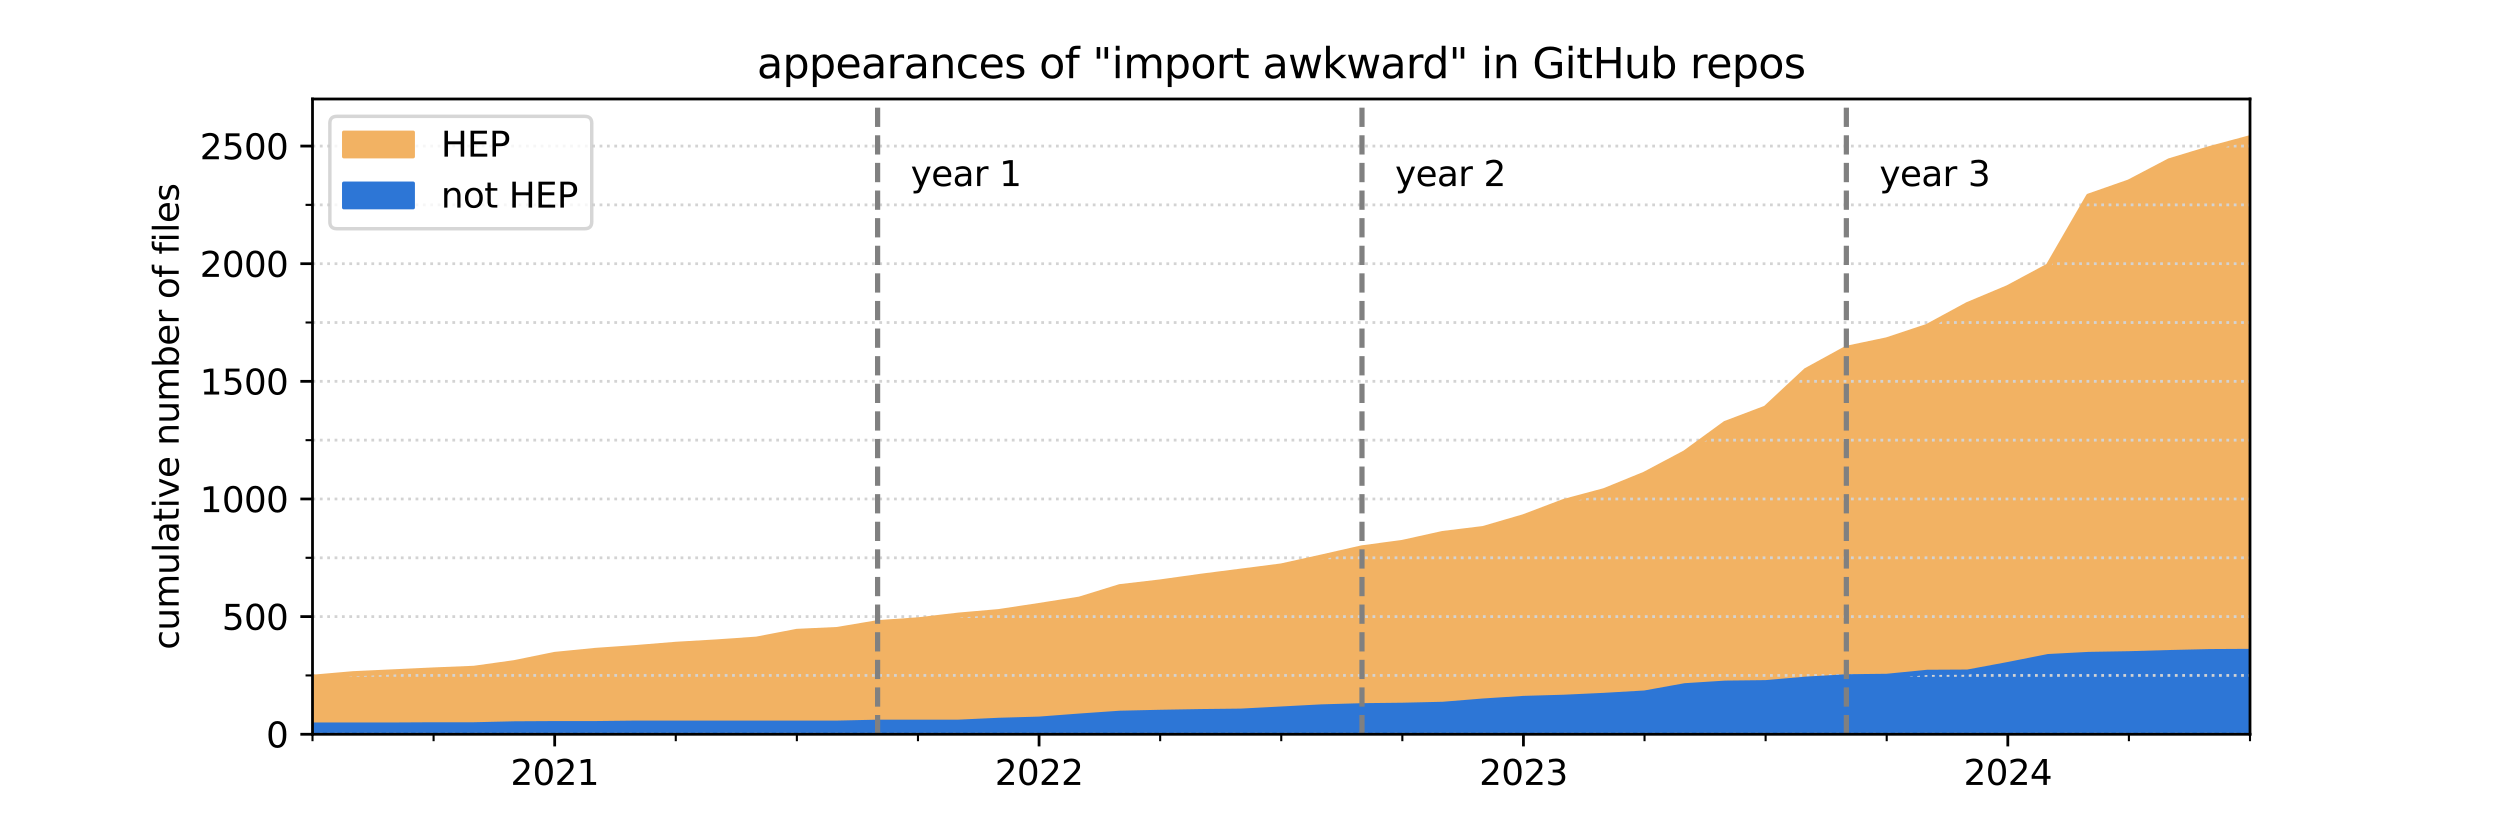 <?xml version="1.0" encoding="utf-8" standalone="no"?>
<!DOCTYPE svg PUBLIC "-//W3C//DTD SVG 1.1//EN"
  "http://www.w3.org/Graphics/SVG/1.1/DTD/svg11.dtd">
<svg xmlns:xlink="http://www.w3.org/1999/xlink" width="720pt" height="237.6pt" viewBox="0 0 720 237.6" xmlns="http://www.w3.org/2000/svg" version="1.1">
 <defs>
  <style type="text/css">*{stroke-linejoin: round; stroke-linecap: butt}</style>
 </defs>
 <g id="figure_1">
  <g id="patch_1">
   <path d="M 0 237.6 
L 720 237.6 
L 720 0 
L 0 0 
z
" style="fill: #ffffff"/>
  </g>
  <g id="axes_1">
   <g id="patch_2">
    <path d="M 90 211.464 
L 648 211.464 
L 648 28.512 
L 90 28.512 
z
" style="fill: #ffffff"/>
   </g>
   <g id="PolyCollection_1">
    <path d="M -189 211.464 
L -189 211.464 
L -177.375 211.464 
L -165.75 211.464 
L -154.125 211.464 
L -142.5 211.464 
L -130.875 211.464 
L -119.25 211.464 
L -107.625 211.464 
L -96 211.464 
L -84.375 211.464 
L -72.75 211.464 
L -61.125 211.464 
L -49.5 211.464 
L -37.875 211.464 
L -26.25 211.464 
L -14.625 211.464 
L -3 211.464 
L 8.625 211.464 
L 20.25 211.464 
L 31.875 211.464 
L 43.5 211.464 
L 55.125 211.464 
L 66.75 211.464 
L 78.375 211.464 
L 90 211.464 
L 101.625 211.464 
L 113.25 211.464 
L 124.875 211.464 
L 136.5 211.464 
L 148.125 211.464 
L 159.75 211.464 
L 171.375 211.464 
L 183 211.464 
L 194.625 211.464 
L 206.25 211.464 
L 217.875 211.464 
L 229.5 211.464 
L 241.125 211.464 
L 252.75 211.464 
L 264.375 211.464 
L 276 211.464 
L 287.625 211.464 
L 299.25 211.464 
L 310.875 211.464 
L 322.5 211.464 
L 334.125 211.464 
L 345.75 211.464 
L 357.375 211.464 
L 369 211.464 
L 380.625 211.464 
L 392.25 211.464 
L 403.875 211.464 
L 415.5 211.464 
L 427.125 211.464 
L 438.75 211.464 
L 450.375 211.464 
L 462 211.464 
L 473.625 211.464 
L 485.25 211.464 
L 496.875 211.464 
L 508.5 211.464 
L 520.125 211.464 
L 531.75 211.464 
L 543.375 211.464 
L 555 211.464 
L 566.625 211.464 
L 578.25 211.464 
L 589.875 211.464 
L 601.5 211.464 
L 613.125 211.464 
L 624.75 211.464 
L 636.375 211.464 
L 648 211.464 
L 659.625 211.464 
L 659.625 187.612 
L 659.625 187.612 
L 648 187.612 
L 636.375 187.68 
L 624.75 187.951 
L 613.125 188.29 
L 601.5 188.493 
L 589.875 189.103 
L 578.25 191.407 
L 566.625 193.575 
L 555 193.643 
L 543.375 194.795 
L 531.75 194.931 
L 520.125 195.608 
L 508.5 196.625 
L 496.875 196.76 
L 485.25 197.505 
L 473.625 199.606 
L 462 200.284 
L 450.375 200.826 
L 438.75 201.164 
L 427.125 201.91 
L 415.5 202.858 
L 403.875 203.13 
L 392.25 203.265 
L 380.625 203.604 
L 369 204.214 
L 357.375 204.824 
L 345.75 204.959 
L 334.125 205.162 
L 322.5 205.433 
L 310.875 206.246 
L 299.25 207.127 
L 287.625 207.466 
L 276 208.008 
L 264.375 208.008 
L 252.75 208.008 
L 241.125 208.279 
L 229.5 208.279 
L 217.875 208.279 
L 206.25 208.279 
L 194.625 208.279 
L 183 208.279 
L 171.375 208.415 
L 159.75 208.415 
L 148.125 208.483 
L 136.5 208.754 
L 124.875 208.754 
L 113.25 208.821 
L 101.625 208.821 
L 90 208.821 
L 78.375 208.821 
L 66.75 208.957 
L 55.125 211.464 
L 43.5 211.464 
L 31.875 211.464 
L 20.25 211.464 
L 8.625 211.464 
L -3 211.464 
L -14.625 211.464 
L -26.25 211.464 
L -37.875 211.464 
L -49.5 211.464 
L -61.125 211.464 
L -72.75 211.464 
L -84.375 211.464 
L -96 211.464 
L -107.625 211.464 
L -119.25 211.464 
L -130.875 211.464 
L -142.5 211.464 
L -154.125 211.464 
L -165.75 211.464 
L -177.375 211.464 
L -189 211.464 
z
" clip-path="url(#p919031e288)" style="fill: #2d76d6; stroke: #2d76d6"/>
   </g>
   <g id="PolyCollection_2">
    <path d="M -189 211.328 
L -189 211.464 
L -177.375 211.464 
L -165.75 211.464 
L -154.125 211.464 
L -142.5 211.464 
L -130.875 211.464 
L -119.25 211.464 
L -107.625 211.464 
L -96 211.464 
L -84.375 211.464 
L -72.75 211.464 
L -61.125 211.464 
L -49.5 211.464 
L -37.875 211.464 
L -26.25 211.464 
L -14.625 211.464 
L -3 211.464 
L 8.625 211.464 
L 20.25 211.464 
L 31.875 211.464 
L 43.5 211.464 
L 55.125 211.464 
L 66.75 208.957 
L 78.375 208.821 
L 90 208.821 
L 101.625 208.821 
L 113.25 208.821 
L 124.875 208.754 
L 136.5 208.754 
L 148.125 208.483 
L 159.75 208.415 
L 171.375 208.415 
L 183 208.279 
L 194.625 208.279 
L 206.25 208.279 
L 217.875 208.279 
L 229.5 208.279 
L 241.125 208.279 
L 252.75 208.008 
L 264.375 208.008 
L 276 208.008 
L 287.625 207.466 
L 299.25 207.127 
L 310.875 206.246 
L 322.5 205.433 
L 334.125 205.162 
L 345.75 204.959 
L 357.375 204.824 
L 369 204.214 
L 380.625 203.604 
L 392.25 203.265 
L 403.875 203.13 
L 415.5 202.858 
L 427.125 201.91 
L 438.75 201.164 
L 450.375 200.826 
L 462 200.284 
L 473.625 199.606 
L 485.25 197.505 
L 496.875 196.76 
L 508.5 196.625 
L 520.125 195.608 
L 531.75 194.931 
L 543.375 194.795 
L 555 193.643 
L 566.625 193.575 
L 578.25 191.407 
L 589.875 189.103 
L 601.5 188.493 
L 613.125 188.29 
L 624.75 187.951 
L 636.375 187.68 
L 648 187.612 
L 659.625 187.612 
L 659.625 39.489 
L 659.625 39.489 
L 648 39.692 
L 636.375 42.809 
L 624.75 46.333 
L 613.125 52.431 
L 601.5 56.497 
L 589.875 76.622 
L 578.25 82.856 
L 566.625 87.734 
L 555 94.036 
L 543.375 97.898 
L 531.75 100.338 
L 520.125 106.707 
L 508.5 117.549 
L 496.875 121.953 
L 485.25 130.423 
L 473.625 136.589 
L 462 141.332 
L 450.375 144.449 
L 438.75 148.854 
L 427.125 152.242 
L 415.5 153.665 
L 403.875 156.24 
L 392.25 157.798 
L 380.625 160.441 
L 369 163.016 
L 357.375 164.506 
L 345.75 165.997 
L 334.125 167.623 
L 322.5 168.978 
L 310.875 172.57 
L 299.25 174.399 
L 287.625 176.161 
L 276 177.177 
L 264.375 178.533 
L 252.75 179.346 
L 241.125 181.311 
L 229.5 181.853 
L 217.875 184.089 
L 206.25 184.902 
L 194.625 185.58 
L 183 186.528 
L 171.375 187.341 
L 159.75 188.493 
L 148.125 190.865 
L 136.5 192.491 
L 124.875 192.966 
L 113.25 193.508 
L 101.625 194.05 
L 90 195.066 
L 78.375 196.218 
L 66.75 197.641 
L 55.125 200.284 
L 43.5 200.419 
L 31.875 200.758 
L 20.25 201.3 
L 8.625 201.842 
L -3 201.978 
L -14.625 202.045 
L -26.25 202.655 
L -37.875 202.926 
L -49.5 204.824 
L -61.125 205.027 
L -72.75 206.992 
L -84.375 207.398 
L -96 207.737 
L -107.625 208.144 
L -119.25 208.686 
L -130.875 209.702 
L -142.5 210.312 
L -154.125 210.854 
L -165.75 211.193 
L -177.375 211.261 
L -189 211.328 
z
" clip-path="url(#p919031e288)" style="fill: #f2b263; stroke: #f2b263"/>
   </g>
   <g id="matplotlib.axis_1">
    <g id="xtick_1">
     <g id="line2d_1">
      <defs>
       <path id="m7199a4d12b" d="M 0 0 
L 0 3.5 
" style="stroke: #000000; stroke-width: 0.8"/>
      </defs>
      <g>
       <use xlink:href="#m7199a4d12b" x="159.75" y="211.464" style="stroke: #000000; stroke-width: 0.8"/>
      </g>
     </g>
     <g id="text_1">
      <!-- 2021 -->
      <g transform="translate(147.025 226.062) scale(0.1 -0.1)">
       <defs>
        <path id="DejaVuSans-32" d="M 1228 531 
L 3431 531 
L 3431 0 
L 469 0 
L 469 531 
Q 828 903 1448 1529 
Q 2069 2156 2228 2338 
Q 2531 2678 2651 2914 
Q 2772 3150 2772 3378 
Q 2772 3750 2511 3984 
Q 2250 4219 1831 4219 
Q 1534 4219 1204 4116 
Q 875 4013 500 3803 
L 500 4441 
Q 881 4594 1212 4672 
Q 1544 4750 1819 4750 
Q 2544 4750 2975 4387 
Q 3406 4025 3406 3419 
Q 3406 3131 3298 2873 
Q 3191 2616 2906 2266 
Q 2828 2175 2409 1742 
Q 1991 1309 1228 531 
z
" transform="scale(0.016)"/>
        <path id="DejaVuSans-30" d="M 2034 4250 
Q 1547 4250 1301 3770 
Q 1056 3291 1056 2328 
Q 1056 1369 1301 889 
Q 1547 409 2034 409 
Q 2525 409 2770 889 
Q 3016 1369 3016 2328 
Q 3016 3291 2770 3770 
Q 2525 4250 2034 4250 
z
M 2034 4750 
Q 2819 4750 3233 4129 
Q 3647 3509 3647 2328 
Q 3647 1150 3233 529 
Q 2819 -91 2034 -91 
Q 1250 -91 836 529 
Q 422 1150 422 2328 
Q 422 3509 836 4129 
Q 1250 4750 2034 4750 
z
" transform="scale(0.016)"/>
        <path id="DejaVuSans-31" d="M 794 531 
L 1825 531 
L 1825 4091 
L 703 3866 
L 703 4441 
L 1819 4666 
L 2450 4666 
L 2450 531 
L 3481 531 
L 3481 0 
L 794 0 
L 794 531 
z
" transform="scale(0.016)"/>
       </defs>
       <use xlink:href="#DejaVuSans-32"/>
       <use xlink:href="#DejaVuSans-30" x="63.623"/>
       <use xlink:href="#DejaVuSans-32" x="127.246"/>
       <use xlink:href="#DejaVuSans-31" x="190.869"/>
      </g>
     </g>
    </g>
    <g id="xtick_2">
     <g id="line2d_2">
      <g>
       <use xlink:href="#m7199a4d12b" x="299.25" y="211.464" style="stroke: #000000; stroke-width: 0.8"/>
      </g>
     </g>
     <g id="text_2">
      <!-- 2022 -->
      <g transform="translate(286.525 226.062) scale(0.1 -0.1)">
       <use xlink:href="#DejaVuSans-32"/>
       <use xlink:href="#DejaVuSans-30" x="63.623"/>
       <use xlink:href="#DejaVuSans-32" x="127.246"/>
       <use xlink:href="#DejaVuSans-32" x="190.869"/>
      </g>
     </g>
    </g>
    <g id="xtick_3">
     <g id="line2d_3">
      <g>
       <use xlink:href="#m7199a4d12b" x="438.75" y="211.464" style="stroke: #000000; stroke-width: 0.8"/>
      </g>
     </g>
     <g id="text_3">
      <!-- 2023 -->
      <g transform="translate(426.025 226.062) scale(0.1 -0.1)">
       <defs>
        <path id="DejaVuSans-33" d="M 2597 2516 
Q 3050 2419 3304 2112 
Q 3559 1806 3559 1356 
Q 3559 666 3084 287 
Q 2609 -91 1734 -91 
Q 1441 -91 1130 -33 
Q 819 25 488 141 
L 488 750 
Q 750 597 1062 519 
Q 1375 441 1716 441 
Q 2309 441 2620 675 
Q 2931 909 2931 1356 
Q 2931 1769 2642 2001 
Q 2353 2234 1838 2234 
L 1294 2234 
L 1294 2753 
L 1863 2753 
Q 2328 2753 2575 2939 
Q 2822 3125 2822 3475 
Q 2822 3834 2567 4026 
Q 2313 4219 1838 4219 
Q 1578 4219 1281 4162 
Q 984 4106 628 3988 
L 628 4550 
Q 988 4650 1302 4700 
Q 1616 4750 1894 4750 
Q 2613 4750 3031 4423 
Q 3450 4097 3450 3541 
Q 3450 3153 3228 2886 
Q 3006 2619 2597 2516 
z
" transform="scale(0.016)"/>
       </defs>
       <use xlink:href="#DejaVuSans-32"/>
       <use xlink:href="#DejaVuSans-30" x="63.623"/>
       <use xlink:href="#DejaVuSans-32" x="127.246"/>
       <use xlink:href="#DejaVuSans-33" x="190.869"/>
      </g>
     </g>
    </g>
    <g id="xtick_4">
     <g id="line2d_4">
      <g>
       <use xlink:href="#m7199a4d12b" x="578.25" y="211.464" style="stroke: #000000; stroke-width: 0.8"/>
      </g>
     </g>
     <g id="text_4">
      <!-- 2024 -->
      <g transform="translate(565.525 226.062) scale(0.1 -0.1)">
       <defs>
        <path id="DejaVuSans-34" d="M 2419 4116 
L 825 1625 
L 2419 1625 
L 2419 4116 
z
M 2253 4666 
L 3047 4666 
L 3047 1625 
L 3713 1625 
L 3713 1100 
L 3047 1100 
L 3047 0 
L 2419 0 
L 2419 1100 
L 313 1100 
L 313 1709 
L 2253 4666 
z
" transform="scale(0.016)"/>
       </defs>
       <use xlink:href="#DejaVuSans-32"/>
       <use xlink:href="#DejaVuSans-30" x="63.623"/>
       <use xlink:href="#DejaVuSans-32" x="127.246"/>
       <use xlink:href="#DejaVuSans-34" x="190.869"/>
      </g>
     </g>
    </g>
    <g id="xtick_5">
     <g id="line2d_5">
      <defs>
       <path id="m612f561c1b" d="M 0 0 
L 0 2 
" style="stroke: #000000; stroke-width: 0.6"/>
      </defs>
      <g>
       <use xlink:href="#m612f561c1b" x="90" y="211.464" style="stroke: #000000; stroke-width: 0.6"/>
      </g>
     </g>
    </g>
    <g id="xtick_6">
     <g id="line2d_6">
      <g>
       <use xlink:href="#m612f561c1b" x="124.875" y="211.464" style="stroke: #000000; stroke-width: 0.6"/>
      </g>
     </g>
    </g>
    <g id="xtick_7">
     <g id="line2d_7">
      <g>
       <use xlink:href="#m612f561c1b" x="194.625" y="211.464" style="stroke: #000000; stroke-width: 0.6"/>
      </g>
     </g>
    </g>
    <g id="xtick_8">
     <g id="line2d_8">
      <g>
       <use xlink:href="#m612f561c1b" x="229.5" y="211.464" style="stroke: #000000; stroke-width: 0.6"/>
      </g>
     </g>
    </g>
    <g id="xtick_9">
     <g id="line2d_9">
      <g>
       <use xlink:href="#m612f561c1b" x="264.375" y="211.464" style="stroke: #000000; stroke-width: 0.6"/>
      </g>
     </g>
    </g>
    <g id="xtick_10">
     <g id="line2d_10">
      <g>
       <use xlink:href="#m612f561c1b" x="334.125" y="211.464" style="stroke: #000000; stroke-width: 0.6"/>
      </g>
     </g>
    </g>
    <g id="xtick_11">
     <g id="line2d_11">
      <g>
       <use xlink:href="#m612f561c1b" x="369" y="211.464" style="stroke: #000000; stroke-width: 0.6"/>
      </g>
     </g>
    </g>
    <g id="xtick_12">
     <g id="line2d_12">
      <g>
       <use xlink:href="#m612f561c1b" x="403.875" y="211.464" style="stroke: #000000; stroke-width: 0.6"/>
      </g>
     </g>
    </g>
    <g id="xtick_13">
     <g id="line2d_13">
      <g>
       <use xlink:href="#m612f561c1b" x="473.625" y="211.464" style="stroke: #000000; stroke-width: 0.6"/>
      </g>
     </g>
    </g>
    <g id="xtick_14">
     <g id="line2d_14">
      <g>
       <use xlink:href="#m612f561c1b" x="508.5" y="211.464" style="stroke: #000000; stroke-width: 0.6"/>
      </g>
     </g>
    </g>
    <g id="xtick_15">
     <g id="line2d_15">
      <g>
       <use xlink:href="#m612f561c1b" x="543.375" y="211.464" style="stroke: #000000; stroke-width: 0.6"/>
      </g>
     </g>
    </g>
    <g id="xtick_16">
     <g id="line2d_16">
      <g>
       <use xlink:href="#m612f561c1b" x="613.125" y="211.464" style="stroke: #000000; stroke-width: 0.6"/>
      </g>
     </g>
    </g>
    <g id="xtick_17">
     <g id="line2d_17">
      <g>
       <use xlink:href="#m612f561c1b" x="648" y="211.464" style="stroke: #000000; stroke-width: 0.6"/>
      </g>
     </g>
    </g>
   </g>
   <g id="matplotlib.axis_2">
    <g id="ytick_1">
     <g id="line2d_18">
      <path d="M 90 211.464 
L 648 211.464 
" clip-path="url(#p919031e288)" style="fill: none; stroke-dasharray: 0.8,1.32; stroke-dashoffset: 0; stroke: #d3d3d3; stroke-width: 0.8"/>
     </g>
     <g id="line2d_19">
      <defs>
       <path id="m6f7e0b0e92" d="M 0 0 
L -3.5 0 
" style="stroke: #000000; stroke-width: 0.8"/>
      </defs>
      <g>
       <use xlink:href="#m6f7e0b0e92" x="90" y="211.464" style="stroke: #000000; stroke-width: 0.8"/>
      </g>
     </g>
     <g id="text_5">
      <!-- 0 -->
      <g transform="translate(76.638 215.263) scale(0.1 -0.1)">
       <use xlink:href="#DejaVuSans-30"/>
      </g>
     </g>
    </g>
    <g id="ytick_2">
     <g id="line2d_20">
      <path d="M 90 177.584 
L 648 177.584 
" clip-path="url(#p919031e288)" style="fill: none; stroke-dasharray: 0.8,1.32; stroke-dashoffset: 0; stroke: #d3d3d3; stroke-width: 0.8"/>
     </g>
     <g id="line2d_21">
      <g>
       <use xlink:href="#m6f7e0b0e92" x="90" y="177.584" style="stroke: #000000; stroke-width: 0.8"/>
      </g>
     </g>
     <g id="text_6">
      <!-- 500 -->
      <g transform="translate(63.913 181.383) scale(0.1 -0.1)">
       <defs>
        <path id="DejaVuSans-35" d="M 691 4666 
L 3169 4666 
L 3169 4134 
L 1269 4134 
L 1269 2991 
Q 1406 3038 1543 3061 
Q 1681 3084 1819 3084 
Q 2600 3084 3056 2656 
Q 3513 2228 3513 1497 
Q 3513 744 3044 326 
Q 2575 -91 1722 -91 
Q 1428 -91 1123 -41 
Q 819 9 494 109 
L 494 744 
Q 775 591 1075 516 
Q 1375 441 1709 441 
Q 2250 441 2565 725 
Q 2881 1009 2881 1497 
Q 2881 1984 2565 2268 
Q 2250 2553 1709 2553 
Q 1456 2553 1204 2497 
Q 953 2441 691 2322 
L 691 4666 
z
" transform="scale(0.016)"/>
       </defs>
       <use xlink:href="#DejaVuSans-35"/>
       <use xlink:href="#DejaVuSans-30" x="63.623"/>
       <use xlink:href="#DejaVuSans-30" x="127.246"/>
      </g>
     </g>
    </g>
    <g id="ytick_3">
     <g id="line2d_22">
      <path d="M 90 143.704 
L 648 143.704 
" clip-path="url(#p919031e288)" style="fill: none; stroke-dasharray: 0.8,1.32; stroke-dashoffset: 0; stroke: #d3d3d3; stroke-width: 0.8"/>
     </g>
     <g id="line2d_23">
      <g>
       <use xlink:href="#m6f7e0b0e92" x="90" y="143.704" style="stroke: #000000; stroke-width: 0.8"/>
      </g>
     </g>
     <g id="text_7">
      <!-- 1000 -->
      <g transform="translate(57.55 147.503) scale(0.1 -0.1)">
       <use xlink:href="#DejaVuSans-31"/>
       <use xlink:href="#DejaVuSans-30" x="63.623"/>
       <use xlink:href="#DejaVuSans-30" x="127.246"/>
       <use xlink:href="#DejaVuSans-30" x="190.869"/>
      </g>
     </g>
    </g>
    <g id="ytick_4">
     <g id="line2d_24">
      <path d="M 90 109.824 
L 648 109.824 
" clip-path="url(#p919031e288)" style="fill: none; stroke-dasharray: 0.8,1.32; stroke-dashoffset: 0; stroke: #d3d3d3; stroke-width: 0.8"/>
     </g>
     <g id="line2d_25">
      <g>
       <use xlink:href="#m6f7e0b0e92" x="90" y="109.824" style="stroke: #000000; stroke-width: 0.8"/>
      </g>
     </g>
     <g id="text_8">
      <!-- 1500 -->
      <g transform="translate(57.55 113.623) scale(0.1 -0.1)">
       <use xlink:href="#DejaVuSans-31"/>
       <use xlink:href="#DejaVuSans-35" x="63.623"/>
       <use xlink:href="#DejaVuSans-30" x="127.246"/>
       <use xlink:href="#DejaVuSans-30" x="190.869"/>
      </g>
     </g>
    </g>
    <g id="ytick_5">
     <g id="line2d_26">
      <path d="M 90 75.944 
L 648 75.944 
" clip-path="url(#p919031e288)" style="fill: none; stroke-dasharray: 0.8,1.32; stroke-dashoffset: 0; stroke: #d3d3d3; stroke-width: 0.8"/>
     </g>
     <g id="line2d_27">
      <g>
       <use xlink:href="#m6f7e0b0e92" x="90" y="75.944" style="stroke: #000000; stroke-width: 0.8"/>
      </g>
     </g>
     <g id="text_9">
      <!-- 2000 -->
      <g transform="translate(57.55 79.743) scale(0.1 -0.1)">
       <use xlink:href="#DejaVuSans-32"/>
       <use xlink:href="#DejaVuSans-30" x="63.623"/>
       <use xlink:href="#DejaVuSans-30" x="127.246"/>
       <use xlink:href="#DejaVuSans-30" x="190.869"/>
      </g>
     </g>
    </g>
    <g id="ytick_6">
     <g id="line2d_28">
      <path d="M 90 42.064 
L 648 42.064 
" clip-path="url(#p919031e288)" style="fill: none; stroke-dasharray: 0.8,1.32; stroke-dashoffset: 0; stroke: #d3d3d3; stroke-width: 0.8"/>
     </g>
     <g id="line2d_29">
      <g>
       <use xlink:href="#m6f7e0b0e92" x="90" y="42.064" style="stroke: #000000; stroke-width: 0.8"/>
      </g>
     </g>
     <g id="text_10">
      <!-- 2500 -->
      <g transform="translate(57.55 45.863) scale(0.1 -0.1)">
       <use xlink:href="#DejaVuSans-32"/>
       <use xlink:href="#DejaVuSans-35" x="63.623"/>
       <use xlink:href="#DejaVuSans-30" x="127.246"/>
       <use xlink:href="#DejaVuSans-30" x="190.869"/>
      </g>
     </g>
    </g>
    <g id="ytick_7">
     <g id="line2d_30">
      <path d="M 90 194.524 
L 648 194.524 
" clip-path="url(#p919031e288)" style="fill: none; stroke-dasharray: 0.8,1.32; stroke-dashoffset: 0; stroke: #d3d3d3; stroke-width: 0.8"/>
     </g>
     <g id="line2d_31">
      <defs>
       <path id="m8f668eb724" d="M 0 0 
L -2 0 
" style="stroke: #000000; stroke-width: 0.6"/>
      </defs>
      <g>
       <use xlink:href="#m8f668eb724" x="90" y="194.524" style="stroke: #000000; stroke-width: 0.6"/>
      </g>
     </g>
    </g>
    <g id="ytick_8">
     <g id="line2d_32">
      <path d="M 90 160.644 
L 648 160.644 
" clip-path="url(#p919031e288)" style="fill: none; stroke-dasharray: 0.8,1.32; stroke-dashoffset: 0; stroke: #d3d3d3; stroke-width: 0.8"/>
     </g>
     <g id="line2d_33">
      <g>
       <use xlink:href="#m8f668eb724" x="90" y="160.644" style="stroke: #000000; stroke-width: 0.6"/>
      </g>
     </g>
    </g>
    <g id="ytick_9">
     <g id="line2d_34">
      <path d="M 90 126.764 
L 648 126.764 
" clip-path="url(#p919031e288)" style="fill: none; stroke-dasharray: 0.8,1.32; stroke-dashoffset: 0; stroke: #d3d3d3; stroke-width: 0.8"/>
     </g>
     <g id="line2d_35">
      <g>
       <use xlink:href="#m8f668eb724" x="90" y="126.764" style="stroke: #000000; stroke-width: 0.6"/>
      </g>
     </g>
    </g>
    <g id="ytick_10">
     <g id="line2d_36">
      <path d="M 90 92.884 
L 648 92.884 
" clip-path="url(#p919031e288)" style="fill: none; stroke-dasharray: 0.8,1.32; stroke-dashoffset: 0; stroke: #d3d3d3; stroke-width: 0.8"/>
     </g>
     <g id="line2d_37">
      <g>
       <use xlink:href="#m8f668eb724" x="90" y="92.884" style="stroke: #000000; stroke-width: 0.6"/>
      </g>
     </g>
    </g>
    <g id="ytick_11">
     <g id="line2d_38">
      <path d="M 90 59.004 
L 648 59.004 
" clip-path="url(#p919031e288)" style="fill: none; stroke-dasharray: 0.8,1.32; stroke-dashoffset: 0; stroke: #d3d3d3; stroke-width: 0.8"/>
     </g>
     <g id="line2d_39">
      <g>
       <use xlink:href="#m8f668eb724" x="90" y="59.004" style="stroke: #000000; stroke-width: 0.6"/>
      </g>
     </g>
    </g>
    <g id="text_11">
     <!-- cumulative number of files -->
     <g transform="translate(51.47 187.104) rotate(-90) scale(0.1 -0.1)">
      <defs>
       <path id="DejaVuSans-63" d="M 3122 3366 
L 3122 2828 
Q 2878 2963 2633 3030 
Q 2388 3097 2138 3097 
Q 1578 3097 1268 2742 
Q 959 2388 959 1747 
Q 959 1106 1268 751 
Q 1578 397 2138 397 
Q 2388 397 2633 464 
Q 2878 531 3122 666 
L 3122 134 
Q 2881 22 2623 -34 
Q 2366 -91 2075 -91 
Q 1284 -91 818 406 
Q 353 903 353 1747 
Q 353 2603 823 3093 
Q 1294 3584 2113 3584 
Q 2378 3584 2631 3529 
Q 2884 3475 3122 3366 
z
" transform="scale(0.016)"/>
       <path id="DejaVuSans-75" d="M 544 1381 
L 544 3500 
L 1119 3500 
L 1119 1403 
Q 1119 906 1312 657 
Q 1506 409 1894 409 
Q 2359 409 2629 706 
Q 2900 1003 2900 1516 
L 2900 3500 
L 3475 3500 
L 3475 0 
L 2900 0 
L 2900 538 
Q 2691 219 2414 64 
Q 2138 -91 1772 -91 
Q 1169 -91 856 284 
Q 544 659 544 1381 
z
M 1991 3584 
L 1991 3584 
z
" transform="scale(0.016)"/>
       <path id="DejaVuSans-6d" d="M 3328 2828 
Q 3544 3216 3844 3400 
Q 4144 3584 4550 3584 
Q 5097 3584 5394 3201 
Q 5691 2819 5691 2113 
L 5691 0 
L 5113 0 
L 5113 2094 
Q 5113 2597 4934 2840 
Q 4756 3084 4391 3084 
Q 3944 3084 3684 2787 
Q 3425 2491 3425 1978 
L 3425 0 
L 2847 0 
L 2847 2094 
Q 2847 2600 2669 2842 
Q 2491 3084 2119 3084 
Q 1678 3084 1418 2786 
Q 1159 2488 1159 1978 
L 1159 0 
L 581 0 
L 581 3500 
L 1159 3500 
L 1159 2956 
Q 1356 3278 1631 3431 
Q 1906 3584 2284 3584 
Q 2666 3584 2933 3390 
Q 3200 3197 3328 2828 
z
" transform="scale(0.016)"/>
       <path id="DejaVuSans-6c" d="M 603 4863 
L 1178 4863 
L 1178 0 
L 603 0 
L 603 4863 
z
" transform="scale(0.016)"/>
       <path id="DejaVuSans-61" d="M 2194 1759 
Q 1497 1759 1228 1600 
Q 959 1441 959 1056 
Q 959 750 1161 570 
Q 1363 391 1709 391 
Q 2188 391 2477 730 
Q 2766 1069 2766 1631 
L 2766 1759 
L 2194 1759 
z
M 3341 1997 
L 3341 0 
L 2766 0 
L 2766 531 
Q 2569 213 2275 61 
Q 1981 -91 1556 -91 
Q 1019 -91 701 211 
Q 384 513 384 1019 
Q 384 1609 779 1909 
Q 1175 2209 1959 2209 
L 2766 2209 
L 2766 2266 
Q 2766 2663 2505 2880 
Q 2244 3097 1772 3097 
Q 1472 3097 1187 3025 
Q 903 2953 641 2809 
L 641 3341 
Q 956 3463 1253 3523 
Q 1550 3584 1831 3584 
Q 2591 3584 2966 3190 
Q 3341 2797 3341 1997 
z
" transform="scale(0.016)"/>
       <path id="DejaVuSans-74" d="M 1172 4494 
L 1172 3500 
L 2356 3500 
L 2356 3053 
L 1172 3053 
L 1172 1153 
Q 1172 725 1289 603 
Q 1406 481 1766 481 
L 2356 481 
L 2356 0 
L 1766 0 
Q 1100 0 847 248 
Q 594 497 594 1153 
L 594 3053 
L 172 3053 
L 172 3500 
L 594 3500 
L 594 4494 
L 1172 4494 
z
" transform="scale(0.016)"/>
       <path id="DejaVuSans-69" d="M 603 3500 
L 1178 3500 
L 1178 0 
L 603 0 
L 603 3500 
z
M 603 4863 
L 1178 4863 
L 1178 4134 
L 603 4134 
L 603 4863 
z
" transform="scale(0.016)"/>
       <path id="DejaVuSans-76" d="M 191 3500 
L 800 3500 
L 1894 563 
L 2988 3500 
L 3597 3500 
L 2284 0 
L 1503 0 
L 191 3500 
z
" transform="scale(0.016)"/>
       <path id="DejaVuSans-65" d="M 3597 1894 
L 3597 1613 
L 953 1613 
Q 991 1019 1311 708 
Q 1631 397 2203 397 
Q 2534 397 2845 478 
Q 3156 559 3463 722 
L 3463 178 
Q 3153 47 2828 -22 
Q 2503 -91 2169 -91 
Q 1331 -91 842 396 
Q 353 884 353 1716 
Q 353 2575 817 3079 
Q 1281 3584 2069 3584 
Q 2775 3584 3186 3129 
Q 3597 2675 3597 1894 
z
M 3022 2063 
Q 3016 2534 2758 2815 
Q 2500 3097 2075 3097 
Q 1594 3097 1305 2825 
Q 1016 2553 972 2059 
L 3022 2063 
z
" transform="scale(0.016)"/>
       <path id="DejaVuSans-20" transform="scale(0.016)"/>
       <path id="DejaVuSans-6e" d="M 3513 2113 
L 3513 0 
L 2938 0 
L 2938 2094 
Q 2938 2591 2744 2837 
Q 2550 3084 2163 3084 
Q 1697 3084 1428 2787 
Q 1159 2491 1159 1978 
L 1159 0 
L 581 0 
L 581 3500 
L 1159 3500 
L 1159 2956 
Q 1366 3272 1645 3428 
Q 1925 3584 2291 3584 
Q 2894 3584 3203 3211 
Q 3513 2838 3513 2113 
z
" transform="scale(0.016)"/>
       <path id="DejaVuSans-62" d="M 3116 1747 
Q 3116 2381 2855 2742 
Q 2594 3103 2138 3103 
Q 1681 3103 1420 2742 
Q 1159 2381 1159 1747 
Q 1159 1113 1420 752 
Q 1681 391 2138 391 
Q 2594 391 2855 752 
Q 3116 1113 3116 1747 
z
M 1159 2969 
Q 1341 3281 1617 3432 
Q 1894 3584 2278 3584 
Q 2916 3584 3314 3078 
Q 3713 2572 3713 1747 
Q 3713 922 3314 415 
Q 2916 -91 2278 -91 
Q 1894 -91 1617 61 
Q 1341 213 1159 525 
L 1159 0 
L 581 0 
L 581 4863 
L 1159 4863 
L 1159 2969 
z
" transform="scale(0.016)"/>
       <path id="DejaVuSans-72" d="M 2631 2963 
Q 2534 3019 2420 3045 
Q 2306 3072 2169 3072 
Q 1681 3072 1420 2755 
Q 1159 2438 1159 1844 
L 1159 0 
L 581 0 
L 581 3500 
L 1159 3500 
L 1159 2956 
Q 1341 3275 1631 3429 
Q 1922 3584 2338 3584 
Q 2397 3584 2469 3576 
Q 2541 3569 2628 3553 
L 2631 2963 
z
" transform="scale(0.016)"/>
       <path id="DejaVuSans-6f" d="M 1959 3097 
Q 1497 3097 1228 2736 
Q 959 2375 959 1747 
Q 959 1119 1226 758 
Q 1494 397 1959 397 
Q 2419 397 2687 759 
Q 2956 1122 2956 1747 
Q 2956 2369 2687 2733 
Q 2419 3097 1959 3097 
z
M 1959 3584 
Q 2709 3584 3137 3096 
Q 3566 2609 3566 1747 
Q 3566 888 3137 398 
Q 2709 -91 1959 -91 
Q 1206 -91 779 398 
Q 353 888 353 1747 
Q 353 2609 779 3096 
Q 1206 3584 1959 3584 
z
" transform="scale(0.016)"/>
       <path id="DejaVuSans-66" d="M 2375 4863 
L 2375 4384 
L 1825 4384 
Q 1516 4384 1395 4259 
Q 1275 4134 1275 3809 
L 1275 3500 
L 2222 3500 
L 2222 3053 
L 1275 3053 
L 1275 0 
L 697 0 
L 697 3053 
L 147 3053 
L 147 3500 
L 697 3500 
L 697 3744 
Q 697 4328 969 4595 
Q 1241 4863 1831 4863 
L 2375 4863 
z
" transform="scale(0.016)"/>
       <path id="DejaVuSans-73" d="M 2834 3397 
L 2834 2853 
Q 2591 2978 2328 3040 
Q 2066 3103 1784 3103 
Q 1356 3103 1142 2972 
Q 928 2841 928 2578 
Q 928 2378 1081 2264 
Q 1234 2150 1697 2047 
L 1894 2003 
Q 2506 1872 2764 1633 
Q 3022 1394 3022 966 
Q 3022 478 2636 193 
Q 2250 -91 1575 -91 
Q 1294 -91 989 -36 
Q 684 19 347 128 
L 347 722 
Q 666 556 975 473 
Q 1284 391 1588 391 
Q 1994 391 2212 530 
Q 2431 669 2431 922 
Q 2431 1156 2273 1281 
Q 2116 1406 1581 1522 
L 1381 1569 
Q 847 1681 609 1914 
Q 372 2147 372 2553 
Q 372 3047 722 3315 
Q 1072 3584 1716 3584 
Q 2034 3584 2315 3537 
Q 2597 3491 2834 3397 
z
" transform="scale(0.016)"/>
      </defs>
      <use xlink:href="#DejaVuSans-63"/>
      <use xlink:href="#DejaVuSans-75" x="54.98"/>
      <use xlink:href="#DejaVuSans-6d" x="118.359"/>
      <use xlink:href="#DejaVuSans-75" x="215.771"/>
      <use xlink:href="#DejaVuSans-6c" x="279.15"/>
      <use xlink:href="#DejaVuSans-61" x="306.934"/>
      <use xlink:href="#DejaVuSans-74" x="368.213"/>
      <use xlink:href="#DejaVuSans-69" x="407.422"/>
      <use xlink:href="#DejaVuSans-76" x="435.205"/>
      <use xlink:href="#DejaVuSans-65" x="494.385"/>
      <use xlink:href="#DejaVuSans-20" x="555.908"/>
      <use xlink:href="#DejaVuSans-6e" x="587.695"/>
      <use xlink:href="#DejaVuSans-75" x="651.074"/>
      <use xlink:href="#DejaVuSans-6d" x="714.453"/>
      <use xlink:href="#DejaVuSans-62" x="811.865"/>
      <use xlink:href="#DejaVuSans-65" x="875.342"/>
      <use xlink:href="#DejaVuSans-72" x="936.865"/>
      <use xlink:href="#DejaVuSans-20" x="977.979"/>
      <use xlink:href="#DejaVuSans-6f" x="1009.766"/>
      <use xlink:href="#DejaVuSans-66" x="1070.947"/>
      <use xlink:href="#DejaVuSans-20" x="1106.152"/>
      <use xlink:href="#DejaVuSans-66" x="1137.939"/>
      <use xlink:href="#DejaVuSans-69" x="1173.145"/>
      <use xlink:href="#DejaVuSans-6c" x="1200.928"/>
      <use xlink:href="#DejaVuSans-65" x="1228.711"/>
      <use xlink:href="#DejaVuSans-73" x="1290.234"/>
     </g>
    </g>
   </g>
   <g id="line2d_40">
    <path d="M -1 211.464 
L 8.625 211.464 
L 20.25 211.464 
L 31.875 211.464 
L 43.5 211.464 
L 55.125 211.464 
L 66.75 208.957 
L 78.375 208.821 
L 90 208.821 
L 101.625 208.821 
L 113.25 208.821 
L 124.875 208.754 
L 136.5 208.754 
L 148.125 208.483 
L 159.75 208.415 
L 171.375 208.415 
L 183 208.279 
L 194.625 208.279 
L 206.25 208.279 
L 217.875 208.279 
L 229.5 208.279 
L 241.125 208.279 
L 252.75 208.008 
L 264.375 208.008 
L 276 208.008 
L 287.625 207.466 
L 299.25 207.127 
L 310.875 206.246 
L 322.5 205.433 
L 334.125 205.162 
L 345.75 204.959 
L 357.375 204.824 
L 369 204.214 
L 380.625 203.604 
L 392.25 203.265 
L 403.875 203.13 
L 415.5 202.858 
L 427.125 201.91 
L 438.75 201.164 
L 450.375 200.826 
L 462 200.284 
L 473.625 199.606 
L 485.25 197.505 
L 496.875 196.76 
L 508.5 196.625 
L 520.125 195.608 
L 531.75 194.931 
L 543.375 194.795 
L 555 193.643 
L 566.625 193.575 
L 578.25 191.407 
L 589.875 189.103 
L 601.5 188.493 
L 613.125 188.29 
L 624.75 187.951 
L 636.375 187.68 
L 648 187.612 
L 659.625 187.612 
" clip-path="url(#p919031e288)" style="fill: none; stroke: #2d76d6; stroke-width: 1.5; stroke-linecap: square"/>
   </g>
   <g id="line2d_41">
    <path d="M -1 201.954 
L 8.625 201.842 
L 20.25 201.3 
L 31.875 200.758 
L 43.5 200.419 
L 55.125 200.284 
L 66.75 197.641 
L 78.375 196.218 
L 90 195.066 
L 101.625 194.05 
L 113.25 193.508 
L 124.875 192.966 
L 136.5 192.491 
L 148.125 190.865 
L 159.75 188.493 
L 171.375 187.341 
L 183 186.528 
L 194.625 185.58 
L 206.25 184.902 
L 217.875 184.089 
L 229.5 181.853 
L 241.125 181.311 
L 252.75 179.346 
L 264.375 178.533 
L 276 177.177 
L 287.625 176.161 
L 299.25 174.399 
L 310.875 172.57 
L 322.5 168.978 
L 334.125 167.623 
L 345.75 165.997 
L 357.375 164.506 
L 369 163.016 
L 380.625 160.441 
L 392.25 157.798 
L 403.875 156.24 
L 415.5 153.665 
L 427.125 152.242 
L 438.75 148.854 
L 450.375 144.449 
L 462 141.332 
L 473.625 136.589 
L 485.25 130.423 
L 496.875 121.953 
L 508.5 117.549 
L 520.125 106.707 
L 531.75 100.338 
L 543.375 97.898 
L 555 94.036 
L 566.625 87.734 
L 578.25 82.856 
L 589.875 76.622 
L 601.5 56.497 
L 613.125 52.431 
L 624.75 46.333 
L 636.375 42.809 
L 648 39.692 
L 659.625 39.489 
" clip-path="url(#p919031e288)" style="fill: none; stroke: #f2b263; stroke-width: 1.5; stroke-linecap: square"/>
   </g>
   <g id="line2d_42">
    <path d="M 252.75 211.464 
L 252.75 28.512 
" clip-path="url(#p919031e288)" style="fill: none; stroke-dasharray: 5.55,2.4; stroke-dashoffset: 0; stroke: #808080; stroke-width: 1.5"/>
   </g>
   <g id="line2d_43">
    <path d="M 392.25 211.464 
L 392.25 28.512 
" clip-path="url(#p919031e288)" style="fill: none; stroke-dasharray: 5.55,2.4; stroke-dashoffset: 0; stroke: #808080; stroke-width: 1.5"/>
   </g>
   <g id="line2d_44">
    <path d="M 531.75 211.464 
L 531.75 28.512 
" clip-path="url(#p919031e288)" style="fill: none; stroke-dasharray: 5.55,2.4; stroke-dashoffset: 0; stroke: #808080; stroke-width: 1.5"/>
   </g>
   <g id="patch_3">
    <path d="M 90 211.464 
L 90 28.512 
" style="fill: none; stroke: #000000; stroke-width: 0.8; stroke-linejoin: miter; stroke-linecap: square"/>
   </g>
   <g id="patch_4">
    <path d="M 648 211.464 
L 648 28.512 
" style="fill: none; stroke: #000000; stroke-width: 0.8; stroke-linejoin: miter; stroke-linecap: square"/>
   </g>
   <g id="patch_5">
    <path d="M 90 211.464 
L 648 211.464 
" style="fill: none; stroke: #000000; stroke-width: 0.8; stroke-linejoin: miter; stroke-linecap: square"/>
   </g>
   <g id="patch_6">
    <path d="M 90 28.512 
L 648 28.512 
" style="fill: none; stroke: #000000; stroke-width: 0.8; stroke-linejoin: miter; stroke-linecap: square"/>
   </g>
   <g id="text_12">
    <!--    year 1 -->
    <g transform="translate(252.75 53.583) scale(0.1 -0.1)">
     <defs>
      <path id="DejaVuSans-79" d="M 2059 -325 
Q 1816 -950 1584 -1140 
Q 1353 -1331 966 -1331 
L 506 -1331 
L 506 -850 
L 844 -850 
Q 1081 -850 1212 -737 
Q 1344 -625 1503 -206 
L 1606 56 
L 191 3500 
L 800 3500 
L 1894 763 
L 2988 3500 
L 3597 3500 
L 2059 -325 
z
" transform="scale(0.016)"/>
     </defs>
     <use xlink:href="#DejaVuSans-20"/>
     <use xlink:href="#DejaVuSans-20" x="31.787"/>
     <use xlink:href="#DejaVuSans-20" x="63.574"/>
     <use xlink:href="#DejaVuSans-79" x="95.361"/>
     <use xlink:href="#DejaVuSans-65" x="154.541"/>
     <use xlink:href="#DejaVuSans-61" x="216.064"/>
     <use xlink:href="#DejaVuSans-72" x="277.344"/>
     <use xlink:href="#DejaVuSans-20" x="318.457"/>
     <use xlink:href="#DejaVuSans-31" x="350.244"/>
    </g>
   </g>
   <g id="text_13">
    <!--    year 2 -->
    <g transform="translate(392.25 53.583) scale(0.1 -0.1)">
     <use xlink:href="#DejaVuSans-20"/>
     <use xlink:href="#DejaVuSans-20" x="31.787"/>
     <use xlink:href="#DejaVuSans-20" x="63.574"/>
     <use xlink:href="#DejaVuSans-79" x="95.361"/>
     <use xlink:href="#DejaVuSans-65" x="154.541"/>
     <use xlink:href="#DejaVuSans-61" x="216.064"/>
     <use xlink:href="#DejaVuSans-72" x="277.344"/>
     <use xlink:href="#DejaVuSans-20" x="318.457"/>
     <use xlink:href="#DejaVuSans-32" x="350.244"/>
    </g>
   </g>
   <g id="text_14">
    <!--    year 3 -->
    <g transform="translate(531.75 53.583) scale(0.1 -0.1)">
     <use xlink:href="#DejaVuSans-20"/>
     <use xlink:href="#DejaVuSans-20" x="31.787"/>
     <use xlink:href="#DejaVuSans-20" x="63.574"/>
     <use xlink:href="#DejaVuSans-79" x="95.361"/>
     <use xlink:href="#DejaVuSans-65" x="154.541"/>
     <use xlink:href="#DejaVuSans-61" x="216.064"/>
     <use xlink:href="#DejaVuSans-72" x="277.344"/>
     <use xlink:href="#DejaVuSans-20" x="318.457"/>
     <use xlink:href="#DejaVuSans-33" x="350.244"/>
    </g>
   </g>
   <g id="text_15">
    <!-- appearances of "import awkward" in GitHub repos -->
    <g transform="translate(218.016 22.512) scale(0.12 -0.12)">
     <defs>
      <path id="DejaVuSans-70" d="M 1159 525 
L 1159 -1331 
L 581 -1331 
L 581 3500 
L 1159 3500 
L 1159 2969 
Q 1341 3281 1617 3432 
Q 1894 3584 2278 3584 
Q 2916 3584 3314 3078 
Q 3713 2572 3713 1747 
Q 3713 922 3314 415 
Q 2916 -91 2278 -91 
Q 1894 -91 1617 61 
Q 1341 213 1159 525 
z
M 3116 1747 
Q 3116 2381 2855 2742 
Q 2594 3103 2138 3103 
Q 1681 3103 1420 2742 
Q 1159 2381 1159 1747 
Q 1159 1113 1420 752 
Q 1681 391 2138 391 
Q 2594 391 2855 752 
Q 3116 1113 3116 1747 
z
" transform="scale(0.016)"/>
      <path id="DejaVuSans-22" d="M 1147 4666 
L 1147 2931 
L 616 2931 
L 616 4666 
L 1147 4666 
z
M 2328 4666 
L 2328 2931 
L 1797 2931 
L 1797 4666 
L 2328 4666 
z
" transform="scale(0.016)"/>
      <path id="DejaVuSans-77" d="M 269 3500 
L 844 3500 
L 1563 769 
L 2278 3500 
L 2956 3500 
L 3675 769 
L 4391 3500 
L 4966 3500 
L 4050 0 
L 3372 0 
L 2619 2869 
L 1863 0 
L 1184 0 
L 269 3500 
z
" transform="scale(0.016)"/>
      <path id="DejaVuSans-6b" d="M 581 4863 
L 1159 4863 
L 1159 1991 
L 2875 3500 
L 3609 3500 
L 1753 1863 
L 3688 0 
L 2938 0 
L 1159 1709 
L 1159 0 
L 581 0 
L 581 4863 
z
" transform="scale(0.016)"/>
      <path id="DejaVuSans-64" d="M 2906 2969 
L 2906 4863 
L 3481 4863 
L 3481 0 
L 2906 0 
L 2906 525 
Q 2725 213 2448 61 
Q 2172 -91 1784 -91 
Q 1150 -91 751 415 
Q 353 922 353 1747 
Q 353 2572 751 3078 
Q 1150 3584 1784 3584 
Q 2172 3584 2448 3432 
Q 2725 3281 2906 2969 
z
M 947 1747 
Q 947 1113 1208 752 
Q 1469 391 1925 391 
Q 2381 391 2643 752 
Q 2906 1113 2906 1747 
Q 2906 2381 2643 2742 
Q 2381 3103 1925 3103 
Q 1469 3103 1208 2742 
Q 947 2381 947 1747 
z
" transform="scale(0.016)"/>
      <path id="DejaVuSans-47" d="M 3809 666 
L 3809 1919 
L 2778 1919 
L 2778 2438 
L 4434 2438 
L 4434 434 
Q 4069 175 3628 42 
Q 3188 -91 2688 -91 
Q 1594 -91 976 548 
Q 359 1188 359 2328 
Q 359 3472 976 4111 
Q 1594 4750 2688 4750 
Q 3144 4750 3555 4637 
Q 3966 4525 4313 4306 
L 4313 3634 
Q 3963 3931 3569 4081 
Q 3175 4231 2741 4231 
Q 1884 4231 1454 3753 
Q 1025 3275 1025 2328 
Q 1025 1384 1454 906 
Q 1884 428 2741 428 
Q 3075 428 3337 486 
Q 3600 544 3809 666 
z
" transform="scale(0.016)"/>
      <path id="DejaVuSans-48" d="M 628 4666 
L 1259 4666 
L 1259 2753 
L 3553 2753 
L 3553 4666 
L 4184 4666 
L 4184 0 
L 3553 0 
L 3553 2222 
L 1259 2222 
L 1259 0 
L 628 0 
L 628 4666 
z
" transform="scale(0.016)"/>
     </defs>
     <use xlink:href="#DejaVuSans-61"/>
     <use xlink:href="#DejaVuSans-70" x="61.279"/>
     <use xlink:href="#DejaVuSans-70" x="124.756"/>
     <use xlink:href="#DejaVuSans-65" x="188.232"/>
     <use xlink:href="#DejaVuSans-61" x="249.756"/>
     <use xlink:href="#DejaVuSans-72" x="311.035"/>
     <use xlink:href="#DejaVuSans-61" x="352.148"/>
     <use xlink:href="#DejaVuSans-6e" x="413.428"/>
     <use xlink:href="#DejaVuSans-63" x="476.807"/>
     <use xlink:href="#DejaVuSans-65" x="531.787"/>
     <use xlink:href="#DejaVuSans-73" x="593.311"/>
     <use xlink:href="#DejaVuSans-20" x="645.41"/>
     <use xlink:href="#DejaVuSans-6f" x="677.197"/>
     <use xlink:href="#DejaVuSans-66" x="738.379"/>
     <use xlink:href="#DejaVuSans-20" x="773.584"/>
     <use xlink:href="#DejaVuSans-22" x="805.371"/>
     <use xlink:href="#DejaVuSans-69" x="851.367"/>
     <use xlink:href="#DejaVuSans-6d" x="879.15"/>
     <use xlink:href="#DejaVuSans-70" x="976.562"/>
     <use xlink:href="#DejaVuSans-6f" x="1040.039"/>
     <use xlink:href="#DejaVuSans-72" x="1101.221"/>
     <use xlink:href="#DejaVuSans-74" x="1142.334"/>
     <use xlink:href="#DejaVuSans-20" x="1181.543"/>
     <use xlink:href="#DejaVuSans-61" x="1213.33"/>
     <use xlink:href="#DejaVuSans-77" x="1274.609"/>
     <use xlink:href="#DejaVuSans-6b" x="1356.396"/>
     <use xlink:href="#DejaVuSans-77" x="1414.307"/>
     <use xlink:href="#DejaVuSans-61" x="1496.094"/>
     <use xlink:href="#DejaVuSans-72" x="1557.373"/>
     <use xlink:href="#DejaVuSans-64" x="1596.736"/>
     <use xlink:href="#DejaVuSans-22" x="1660.213"/>
     <use xlink:href="#DejaVuSans-20" x="1706.209"/>
     <use xlink:href="#DejaVuSans-69" x="1737.996"/>
     <use xlink:href="#DejaVuSans-6e" x="1765.779"/>
     <use xlink:href="#DejaVuSans-20" x="1829.158"/>
     <use xlink:href="#DejaVuSans-47" x="1860.945"/>
     <use xlink:href="#DejaVuSans-69" x="1938.436"/>
     <use xlink:href="#DejaVuSans-74" x="1966.219"/>
     <use xlink:href="#DejaVuSans-48" x="2005.428"/>
     <use xlink:href="#DejaVuSans-75" x="2080.623"/>
     <use xlink:href="#DejaVuSans-62" x="2144.002"/>
     <use xlink:href="#DejaVuSans-20" x="2207.479"/>
     <use xlink:href="#DejaVuSans-72" x="2239.266"/>
     <use xlink:href="#DejaVuSans-65" x="2278.129"/>
     <use xlink:href="#DejaVuSans-70" x="2339.652"/>
     <use xlink:href="#DejaVuSans-6f" x="2403.129"/>
     <use xlink:href="#DejaVuSans-73" x="2464.311"/>
    </g>
   </g>
   <g id="legend_1">
    <g id="patch_7">
     <path d="M 97 65.868 
L 168.423 65.868 
Q 170.423 65.868 170.423 63.868 
L 170.423 35.512 
Q 170.423 33.512 168.423 33.512 
L 97 33.512 
Q 95 33.512 95 35.512 
L 95 63.868 
Q 95 65.868 97 65.868 
z
" style="fill: #ffffff; opacity: 0.8; stroke: #cccccc; stroke-linejoin: miter"/>
    </g>
    <g id="patch_8">
     <path d="M 99 45.11 
L 119 45.11 
L 119 38.11 
L 99 38.11 
z
" style="fill: #f2b263; stroke: #f2b263; stroke-linejoin: miter"/>
    </g>
    <g id="text_16">
     <!-- HEP -->
     <g transform="translate(127 45.11) scale(0.1 -0.1)">
      <defs>
       <path id="DejaVuSans-45" d="M 628 4666 
L 3578 4666 
L 3578 4134 
L 1259 4134 
L 1259 2753 
L 3481 2753 
L 3481 2222 
L 1259 2222 
L 1259 531 
L 3634 531 
L 3634 0 
L 628 0 
L 628 4666 
z
" transform="scale(0.016)"/>
       <path id="DejaVuSans-50" d="M 1259 4147 
L 1259 2394 
L 2053 2394 
Q 2494 2394 2734 2622 
Q 2975 2850 2975 3272 
Q 2975 3691 2734 3919 
Q 2494 4147 2053 4147 
L 1259 4147 
z
M 628 4666 
L 2053 4666 
Q 2838 4666 3239 4311 
Q 3641 3956 3641 3272 
Q 3641 2581 3239 2228 
Q 2838 1875 2053 1875 
L 1259 1875 
L 1259 0 
L 628 0 
L 628 4666 
z
" transform="scale(0.016)"/>
      </defs>
      <use xlink:href="#DejaVuSans-48"/>
      <use xlink:href="#DejaVuSans-45" x="75.195"/>
      <use xlink:href="#DejaVuSans-50" x="138.379"/>
     </g>
    </g>
    <g id="patch_9">
     <path d="M 99 59.789 
L 119 59.789 
L 119 52.789 
L 99 52.789 
z
" style="fill: #2d76d6; stroke: #2d76d6; stroke-linejoin: miter"/>
    </g>
    <g id="text_17">
     <!-- not HEP -->
     <g transform="translate(127 59.789) scale(0.1 -0.1)">
      <use xlink:href="#DejaVuSans-6e"/>
      <use xlink:href="#DejaVuSans-6f" x="63.379"/>
      <use xlink:href="#DejaVuSans-74" x="124.561"/>
      <use xlink:href="#DejaVuSans-20" x="163.77"/>
      <use xlink:href="#DejaVuSans-48" x="195.557"/>
      <use xlink:href="#DejaVuSans-45" x="270.752"/>
      <use xlink:href="#DejaVuSans-50" x="333.936"/>
     </g>
    </g>
   </g>
  </g>
 </g>
 <defs>
  <clipPath id="p919031e288">
   <rect x="90" y="28.512" width="558" height="182.952"/>
  </clipPath>
 </defs>
</svg>
